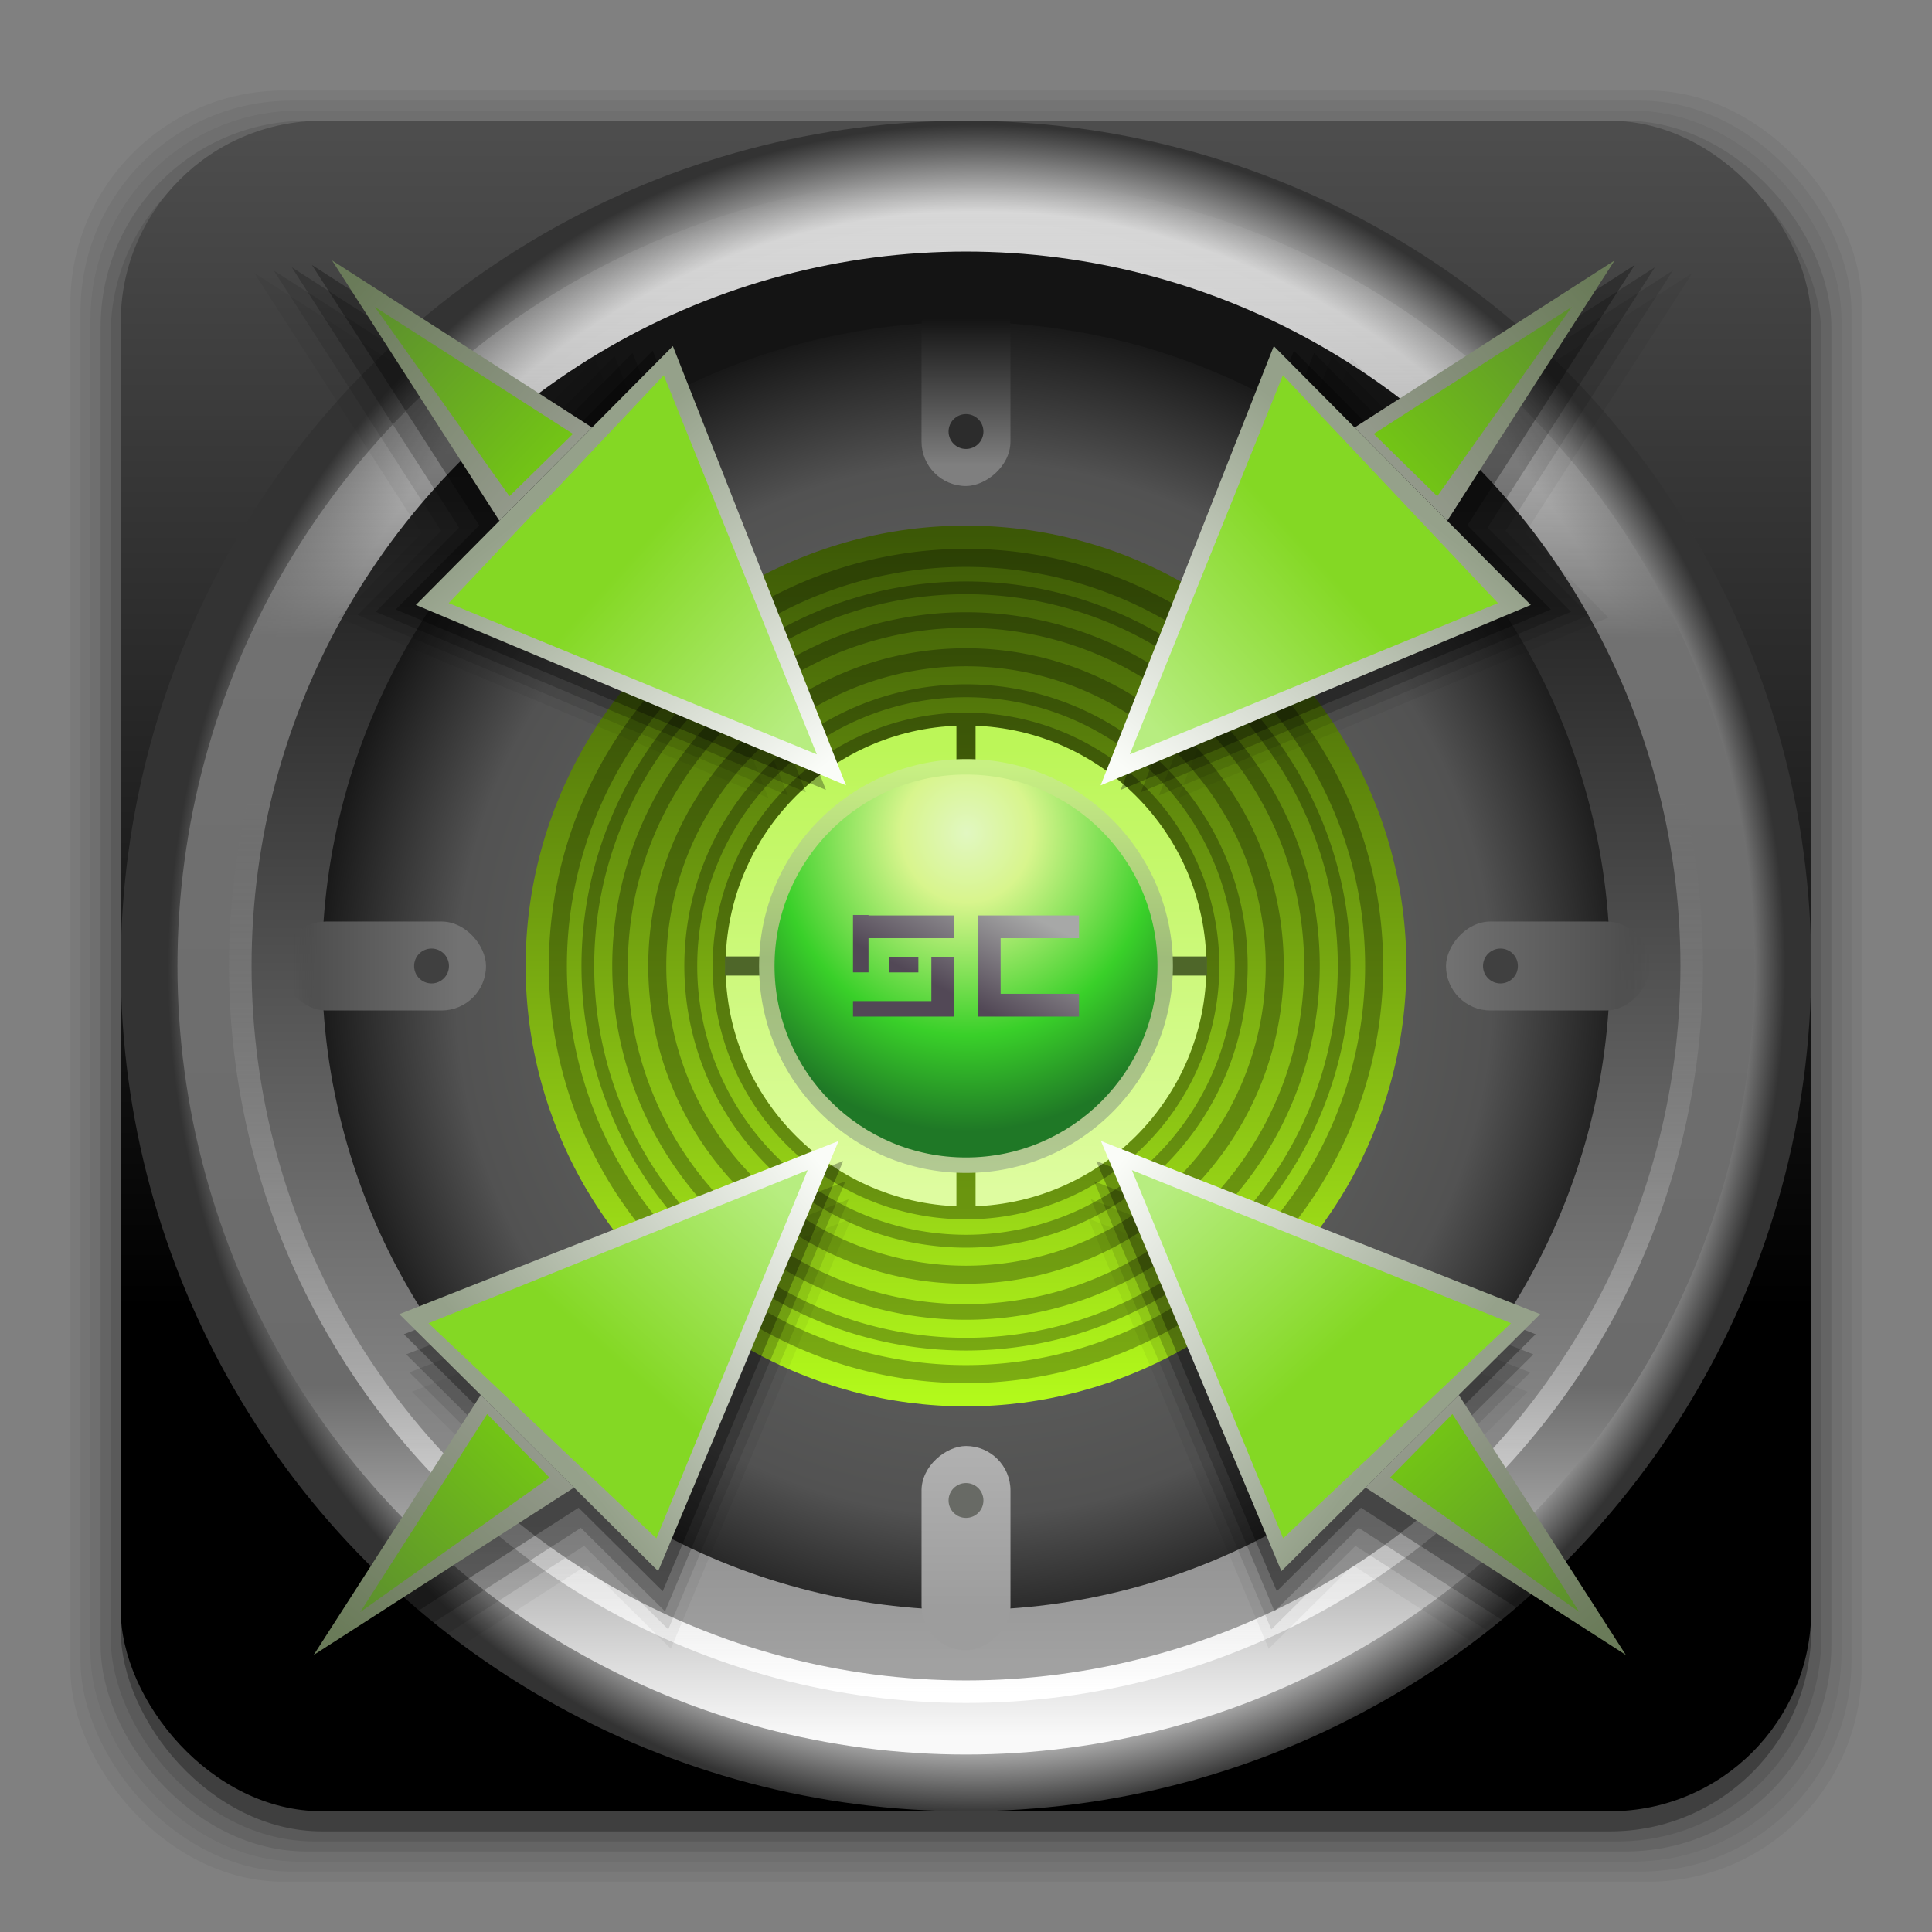 <?xml version="1.0" encoding="UTF-8" standalone="no"?>
<!-- Created with Inkscape (http://www.inkscape.org/) -->

<svg
   xmlns:dc="http://purl.org/dc/elements/1.1/"
   xmlns:cc="http://creativecommons.org/ns#"
   xmlns:rdf="http://www.w3.org/1999/02/22-rdf-syntax-ns#"
   xmlns:svg="http://www.w3.org/2000/svg"
   xmlns="http://www.w3.org/2000/svg"
   xmlns:xlink="http://www.w3.org/1999/xlink"
   xmlns:sodipodi="http://sodipodi.sourceforge.net/DTD/sodipodi-0.dtd"
   xmlns:inkscape="http://www.inkscape.org/namespaces/inkscape"
   width="96"
   height="96"
   id="svg2"
   version="1.1"
   inkscape:version="0.91 r13725"
   sodipodi:docname="soundconverter.svg">
  <rect width="100%" height="100%" fill="#808080" stroke="none"/>
  <defs
     id="defs4">
    <linearGradient
       id="linearGradient4610"
       inkscape:collect="always">
      <stop
         id="stop4612"
         offset="0"
         style="stop-color:#77cf11;stop-opacity:1" />
      <stop
         id="stop4614"
         offset="1"
         style="stop-color:#5b8c2f;stop-opacity:1" />
    </linearGradient>
    <linearGradient
       id="linearGradient4591"
       inkscape:collect="always">
      <stop
         id="stop4593"
         offset="0"
         style="stop-color:#6a7b59;stop-opacity:1" />
      <stop
         id="stop4595"
         offset="1"
         style="stop-color:#949a8c;stop-opacity:1" />
    </linearGradient>
    <linearGradient
       inkscape:collect="always"
       id="linearGradient4583">
      <stop
         style="stop-color:#95a18a;stop-opacity:1"
         offset="0"
         id="stop4585" />
      <stop
         style="stop-color:#fafcf8;stop-opacity:1"
         offset="1"
         id="stop4587" />
    </linearGradient>
    <linearGradient
       id="linearGradient4575"
       inkscape:collect="always">
      <stop
         id="stop4577"
         offset="0"
         style="stop-color:#b7ed80;stop-opacity:1" />
      <stop
         id="stop4579"
         offset="1"
         style="stop-color:#84d824;stop-opacity:1" />
    </linearGradient>
    <linearGradient
       inkscape:collect="always"
       id="linearGradient4545">
      <stop
         style="stop-color:#524856;stop-opacity:1"
         offset="0"
         id="stop4547" />
      <stop
         style="stop-color:#a7a8a7;stop-opacity:1"
         offset="1"
         id="stop4549" />
    </linearGradient>
    <linearGradient
       inkscape:collect="always"
       id="linearGradient4517">
      <stop
         style="stop-color:#141414;stop-opacity:1"
         offset="0"
         id="stop4519" />
      <stop
         style="stop-color:#7f7f7f;stop-opacity:1"
         offset="1"
         id="stop4521" />
    </linearGradient>
    <linearGradient
       inkscape:collect="always"
       id="linearGradient4509">
      <stop
         style="stop-color:#9d9d9d;stop-opacity:1"
         offset="0"
         id="stop4511" />
      <stop
         style="stop-color:#b0b0b0;stop-opacity:1"
         offset="1"
         id="stop4513" />
    </linearGradient>
    <linearGradient
       inkscape:collect="always"
       id="linearGradient4499">
      <stop
         style="stop-color:#4a4a4a;stop-opacity:0"
         offset="0"
         id="stop4501" />
      <stop
         id="stop4507"
         offset="0.158"
         style="stop-color:#505050;stop-opacity:1;" />
      <stop
         style="stop-color:#727272;stop-opacity:1"
         offset="1"
         id="stop4503" />
    </linearGradient>
    <linearGradient
       inkscape:collect="always"
       id="linearGradient4442">
      <stop
         style="stop-color:#6a950f;stop-opacity:1"
         offset="0"
         id="stop4444" />
      <stop
         style="stop-color:#3c5608;stop-opacity:1"
         offset="1"
         id="stop4446" />
    </linearGradient>
    <linearGradient
       id="linearGradient4428"
       inkscape:collect="always">
      <stop
         id="stop4430"
         offset="0"
         style="stop-color:#b2c992;stop-opacity:1" />
      <stop
         style="stop-color:#9fbc7a;stop-opacity:1"
         offset="0.524"
         id="stop4434" />
      <stop
         id="stop4436"
         offset="1"
         style="stop-color:#c8f083;stop-opacity:1" />
    </linearGradient>
    <linearGradient
       inkscape:collect="always"
       id="linearGradient4416">
      <stop
         style="stop-color:#ffffff;stop-opacity:1"
         offset="0"
         id="stop4418" />
      <stop
         style="stop-color:#6e6e6e;stop-opacity:0"
         offset="1"
         id="stop4420" />
    </linearGradient>
    <linearGradient
       id="linearGradient4400"
       inkscape:collect="always">
      <stop
         id="stop4402"
         offset="0"
         style="stop-color:#f9f9f9;stop-opacity:1" />
      <stop
         style="stop-color:#6b6b6b;stop-opacity:1"
         offset="0.226"
         id="stop4404" />
      <stop
         id="stop4408"
         offset="0.708"
         style="stop-color:#717171;stop-opacity:1" />
      <stop
         id="stop4406"
         offset="1"
         style="stop-color:#d8d8d8;stop-opacity:0" />
    </linearGradient>
    <linearGradient
       inkscape:collect="always"
       id="linearGradient4384">
      <stop
         style="stop-color:#f9f9f9;stop-opacity:1"
         offset="0"
         id="stop4386" />
      <stop
         id="stop4392"
         offset="0.897"
         style="stop-color:#d7d7d7;stop-opacity:1" />
      <stop
         style="stop-color:#333333;stop-opacity:0.996"
         offset="1"
         id="stop4388" />
    </linearGradient>
    <linearGradient
       id="linearGradient4376"
       inkscape:collect="always">
      <stop
         id="stop4378"
         offset="0"
         style="stop-color:#a1a1a1;stop-opacity:1" />
      <stop
         id="stop4382"
         offset="1"
         style="stop-color:#141414;stop-opacity:1" />
    </linearGradient>
    <linearGradient
       inkscape:collect="always"
       id="linearGradient4362">
      <stop
         style="stop-color:#71736d;stop-opacity:1"
         offset="0"
         id="stop4364" />
      <stop
         id="stop4372"
         offset="0.748"
         style="stop-color:#525252;stop-opacity:1" />
      <stop
         style="stop-color:#0a0a0a;stop-opacity:1"
         offset="1"
         id="stop4366" />
    </linearGradient>
    <linearGradient
       inkscape:collect="always"
       id="linearGradient4334">
      <stop
         style="stop-color:#defca0;stop-opacity:1"
         offset="0"
         id="stop4336" />
      <stop
         style="stop-color:#bcf658;stop-opacity:1"
         offset="1"
         id="stop4338" />
    </linearGradient>
    <linearGradient
       inkscape:collect="always"
       id="linearGradient4326">
      <stop
         style="stop-color:#b3fa1b;stop-opacity:1"
         offset="0"
         id="stop4328" />
      <stop
         style="stop-color:#3c5806;stop-opacity:1"
         offset="1"
         id="stop4330" />
    </linearGradient>
    <linearGradient
       id="linearGradient4293">
      <stop
         style="stop-color:#3b69a4;stop-opacity:1;"
         offset="0"
         id="stop4295" />
      <stop
         id="stop4301"
         offset="0.128"
         style="stop-color:#3b69a4;stop-opacity:0" />
      <stop
         style="stop-color:#3b69a4;stop-opacity:0"
         offset="0.888"
         id="stop4303" />
      <stop
         style="stop-color:#3b69a4;stop-opacity:1;"
         offset="1"
         id="stop4297" />
    </linearGradient>
    <linearGradient
       id="linearGradient4269"
       inkscape:collect="always">
      <stop
         id="stop4271"
         offset="0"
         style="stop-color:#cfd1cc;stop-opacity:1" />
      <stop
         style="stop-color:#f4f4f3;stop-opacity:1"
         offset="0.332"
         id="stop4275" />
      <stop
         id="stop4277"
         offset="0.695"
         style="stop-color:#fbfbfb;stop-opacity:1" />
      <stop
         id="stop4273"
         offset="1"
         style="stop-color:#c1c3bd;stop-opacity:1" />
    </linearGradient>
    <linearGradient
       inkscape:collect="always"
       id="linearGradient4259">
      <stop
         style="stop-color:#cbcdc7;stop-opacity:1"
         offset="0"
         id="stop4261" />
      <stop
         style="stop-color:#abada8;stop-opacity:1"
         offset="1"
         id="stop4263" />
    </linearGradient>
    <linearGradient
       id="linearGradient4249"
       inkscape:collect="always">
      <stop
         id="stop4251"
         offset="0"
         style="stop-color:#f4f4f2;stop-opacity:0.2" />
      <stop
         id="stop4253"
         offset="1"
         style="stop-color:#cbccca;stop-opacity:1" />
    </linearGradient>
    <linearGradient
       id="linearGradient4215"
       inkscape:collect="always">
      <stop
         id="stop4217"
         offset="0"
         style="stop-color:#6c6d69;stop-opacity:1" />
      <stop
         id="stop4219"
         offset="1"
         style="stop-color:#0e0f0e;stop-opacity:1" />
    </linearGradient>
    <linearGradient
       inkscape:collect="always"
       id="linearGradient4126">
      <stop
         style="stop-color:#e1f7c1;stop-opacity:1"
         offset="0"
         id="stop4128" />
      <stop
         id="stop4278"
         offset="0.232"
         style="stop-color:#d8f58d;stop-opacity:1" />
      <stop
         id="stop4276"
         offset="0.678"
         style="stop-color:#39d029;stop-opacity:1" />
      <stop
         style="stop-color:#1f7826;stop-opacity:1"
         offset="1"
         id="stop4130" />
    </linearGradient>
    <linearGradient
       id="linearGradient3070"
       inkscape:collect="always">
      <stop
         id="stop3072"
         offset="0"
         style="stop-color:#000000;stop-opacity:1" />
      <stop
         id="stop3074"
         offset="1"
         style="stop-color:#4d4d4d;stop-opacity:1" />
    </linearGradient>
    <linearGradient
       inkscape:collect="always"
       id="linearGradient3059">
      <stop
         style="stop-color:#000000;stop-opacity:1"
         offset="0"
         id="stop3061" />
      <stop
         id="stop4042"
         offset="0.051"
         style="stop-color:#1a1a1a;stop-opacity:1" />
      <stop
         style="stop-color:#000000;stop-opacity:1"
         offset="0.241"
         id="stop4044" />
      <stop
         style="stop-color:#1a1a1a;stop-opacity:1"
         offset="1"
         id="stop3064" />
    </linearGradient>
    <linearGradient
       inkscape:collect="always"
       id="linearGradient3048">
      <stop
         style="stop-color:#c16d16;stop-opacity:1"
         offset="0"
         id="stop3050" />
      <stop
         style="stop-color:#ff8e31;stop-opacity:1"
         offset="1"
         id="stop3052" />
    </linearGradient>
    <linearGradient
       inkscape:collect="always"
       id="linearGradient3119">
      <stop
         style="stop-color:#92948f;stop-opacity:0"
         offset="0"
         id="stop3121" />
      <stop
         id="stop3123"
         offset="0.428"
         style="stop-color:#9b9e98;stop-opacity:1" />
      <stop
         style="stop-color:#939690;stop-opacity:0"
         offset="1"
         id="stop3125" />
    </linearGradient>
    <linearGradient
       id="linearGradient3073"
       inkscape:collect="always">
      <stop
         id="stop3075"
         offset="0"
         style="stop-color:#ffffff;stop-opacity:0" />
      <stop
         style="stop-color:#ffffff;stop-opacity:1"
         offset="0.459"
         id="stop3085" />
      <stop
         id="stop3083"
         offset="1"
         style="stop-color:#ffffff;stop-opacity:0" />
    </linearGradient>
    <linearGradient
       inkscape:collect="always"
       id="linearGradient3047">
      <stop
         style="stop-color:#000000;stop-opacity:1"
         offset="0"
         id="stop3049" />
      <stop
         id="stop3055"
         offset="0.061"
         style="stop-color:#1a1a1a;stop-opacity:1" />
      <stop
         style="stop-color:#333333;stop-opacity:1"
         offset="0.165"
         id="stop3057" />
      <stop
         id="stop3059"
         offset="0.554"
         style="stop-color:#4d4d4d;stop-opacity:1" />
      <stop
         style="stop-color:#999999;stop-opacity:1"
         offset="1"
         id="stop3051" />
    </linearGradient>
    <linearGradient
       id="linearGradient3041"
       inkscape:collect="always">
      <stop
         id="stop3043"
         offset="0"
         style="stop-color:#1a1a1a;stop-opacity:1" />
      <stop
         id="stop3045"
         offset="1"
         style="stop-color:#808080;stop-opacity:1" />
    </linearGradient>
    <linearGradient
       inkscape:collect="always"
       id="linearGradient3029">
      <stop
         style="stop-color:#333333;stop-opacity:1"
         offset="0"
         id="stop3031" />
      <stop
         style="stop-color:#e0e0dd;stop-opacity:0;"
         offset="1"
         id="stop3033" />
    </linearGradient>
    <linearGradient
       inkscape:collect="always"
       xlink:href="#linearGradient3029"
       id="linearGradient3035"
       x1="35.355"
       y1="1030.362"
       x2="35.355"
       y2="975.333"
       gradientUnits="userSpaceOnUse"
       gradientTransform="matrix(1.164,0,0,1.164,-7.863,-164.236)" />
    <linearGradient
       inkscape:collect="always"
       xlink:href="#linearGradient3041"
       id="linearGradient3039"
       gradientUnits="userSpaceOnUse"
       x1="35.355"
       y1="1030.362"
       x2="35.355"
       y2="975.333"
       gradientTransform="matrix(1.122,0,0,1.122,-5.85,-122.188)" />
    <linearGradient
       inkscape:collect="always"
       xlink:href="#linearGradient3047"
       id="linearGradient3053"
       x1="40"
       y1="1043.434"
       x2="39.286"
       y2="972.333"
       gradientUnits="userSpaceOnUse" />
    <linearGradient
       inkscape:collect="always"
       xlink:href="#linearGradient3073"
       id="linearGradient3113"
       gradientUnits="userSpaceOnUse"
       gradientTransform="translate(0,-956.362)"
       x1="14.869"
       y1="978.904"
       x2="24.527"
       y2="969.247" />
    <linearGradient
       inkscape:collect="always"
       xlink:href="#linearGradient3073"
       id="linearGradient3115"
       gradientUnits="userSpaceOnUse"
       gradientTransform="matrix(-1,0,0,1,96,-956.362)"
       x1="15.152"
       y1="978.621"
       x2="26.264"
       y2="967.509" />
    <linearGradient
       inkscape:collect="always"
       xlink:href="#linearGradient3119"
       id="linearGradient3117"
       gradientUnits="userSpaceOnUse"
       gradientTransform="translate(0,-956.362)"
       x1="13.132"
       y1="980.641"
       x2="25.55"
       y2="967.866" />
    <linearGradient
       inkscape:collect="always"
       xlink:href="#linearGradient3119"
       id="linearGradient3129"
       gradientUnits="userSpaceOnUse"
       gradientTransform="matrix(-1,0,0,1,96,0)"
       x1="13.132"
       y1="980.641"
       x2="25.55"
       y2="967.866" />
    <linearGradient
       inkscape:collect="always"
       xlink:href="#linearGradient3048"
       id="linearGradient3054"
       x1="49.268"
       y1="996.573"
       x2="49.268"
       y2="1045.863"
       gradientUnits="userSpaceOnUse" />
    <linearGradient
       inkscape:collect="always"
       xlink:href="#linearGradient3048"
       id="linearGradient3058"
       x1="115.803"
       y1="985.472"
       x2="115.803"
       y2="1033.554"
       gradientUnits="userSpaceOnUse" />
    <linearGradient
       inkscape:collect="always"
       xlink:href="#linearGradient3059"
       id="linearGradient3066"
       x1="22.542"
       y1="1045.382"
       x2="22.542"
       y2="964.459"
       gradientUnits="userSpaceOnUse" />
    <linearGradient
       inkscape:collect="always"
       xlink:href="#linearGradient3070"
       id="linearGradient3068"
       x1="53.796"
       y1="1021.389"
       x2="53.796"
       y2="962.974"
       gradientUnits="userSpaceOnUse" />
    <radialGradient
       inkscape:collect="always"
       xlink:href="#linearGradient4126"
       id="radialGradient4159"
       gradientUnits="userSpaceOnUse"
       gradientTransform="matrix(-0.506,0,7.7396434e-7,-0.536,152.532,1018.698)"
       cx="206.519"
       cy="39.083"
       fx="206.519"
       fy="39.083"
       r="27.665" />
    <radialGradient
       inkscape:collect="always"
       xlink:href="#linearGradient4215"
       id="radialGradient4223"
       gradientUnits="userSpaceOnUse"
       gradientTransform="matrix(0.926,-0.926,0.707,0.707,6.436,143.491)"
       cx="152.197"
       cy="0.395"
       fx="152.197"
       fy="0.395"
       r="27.665" />
    <linearGradient
       inkscape:collect="always"
       xlink:href="#linearGradient4249"
       id="linearGradient4247"
       x1="163.935"
       y1="27.55"
       x2="163.935"
       y2="-18.988"
       gradientUnits="userSpaceOnUse" />
    <linearGradient
       inkscape:collect="always"
       xlink:href="#linearGradient4259"
       id="linearGradient4257"
       gradientUnits="userSpaceOnUse"
       x1="163.935"
       y1="27.55"
       x2="163.935"
       y2="-18.988" />
    <linearGradient
       inkscape:collect="always"
       xlink:href="#linearGradient4269"
       id="linearGradient4267"
       gradientUnits="userSpaceOnUse"
       x1="133.608"
       y1="23.401"
       x2="181.842"
       y2="-8.756" />
    <linearGradient
       inkscape:collect="always"
       xlink:href="#linearGradient4293"
       id="linearGradient4299"
       x1="58.404"
       y1="-11.587"
       x2="178.931"
       y2="-11.587"
       gradientUnits="userSpaceOnUse" />
    <linearGradient
       inkscape:collect="always"
       xlink:href="#linearGradient4293"
       id="linearGradient4307"
       gradientUnits="userSpaceOnUse"
       x1="58.404"
       y1="-11.587"
       x2="178.931"
       y2="-11.587" />
    <linearGradient
       inkscape:collect="always"
       xlink:href="#linearGradient4293"
       id="linearGradient4311"
       gradientUnits="userSpaceOnUse"
       x1="58.404"
       y1="-11.587"
       x2="178.931"
       y2="-11.587" />
    <linearGradient
       inkscape:collect="always"
       xlink:href="#linearGradient4326"
       id="linearGradient4332"
       x1="49.54"
       y1="1026.098"
       x2="49.54"
       y2="982.935"
       gradientUnits="userSpaceOnUse" />
    <linearGradient
       inkscape:collect="always"
       xlink:href="#linearGradient4334"
       id="linearGradient4340"
       x1="48.286"
       y1="1015.603"
       x2="48.286"
       y2="993.574"
       gradientUnits="userSpaceOnUse" />
    <radialGradient
       inkscape:collect="always"
       xlink:href="#linearGradient4362"
       id="radialGradient4370"
       cx="48.824"
       cy="1005.485"
       fx="48.824"
       fy="1005.485"
       r="32"
       gradientUnits="userSpaceOnUse"
       gradientTransform="matrix(1.075,0,2.8001972e-6,1.092,-4.083,-92.486)" />
    <linearGradient
       inkscape:collect="always"
       xlink:href="#linearGradient4376"
       id="linearGradient4374"
       x1="50.717"
       y1="1038.958"
       x2="50.717"
       y2="978.098"
       gradientUnits="userSpaceOnUse" />
    <radialGradient
       inkscape:collect="always"
       xlink:href="#linearGradient4384"
       id="radialGradient4390"
       cx="48.407"
       cy="1004.543"
       fx="48.407"
       fy="1004.543"
       r="42"
       gradientUnits="userSpaceOnUse"
       gradientTransform="matrix(0.957,0,9.278754e-7,1,2.197,6.8932877e-6)" />
    <linearGradient
       inkscape:collect="always"
       xlink:href="#linearGradient4400"
       id="linearGradient4398"
       x1="49.695"
       y1="1042.628"
       x2="49.695"
       y2="965.524"
       gradientUnits="userSpaceOnUse" />
    <linearGradient
       inkscape:collect="always"
       xlink:href="#linearGradient4416"
       id="linearGradient4414"
       x1="48.543"
       y1="1040.498"
       x2="48.543"
       y2="996.121"
       gradientUnits="userSpaceOnUse" />
    <linearGradient
       inkscape:collect="always"
       xlink:href="#linearGradient4428"
       id="linearGradient4426"
       x1="-55.971"
       y1="1014.451"
       x2="-55.971"
       y2="994.406"
       gradientUnits="userSpaceOnUse"
       gradientTransform="translate(102.976,0)" />
    <linearGradient
       inkscape:collect="always"
       xlink:href="#linearGradient4442"
       id="linearGradient4448"
       x1="1015.603"
       y1="-48.286"
       x2="992.613"
       y2="-48.286"
       gradientUnits="userSpaceOnUse" />
    <linearGradient
       inkscape:collect="always"
       xlink:href="#linearGradient4499"
       id="linearGradient4505"
       x1="14.536"
       y1="1004.724"
       x2="22.823"
       y2="1004.724"
       gradientUnits="userSpaceOnUse" />
    <linearGradient
       inkscape:collect="always"
       xlink:href="#linearGradient4509"
       id="linearGradient4515"
       x1="-1036.242"
       y1="48.543"
       x2="-1028.634"
       y2="48.543"
       gradientUnits="userSpaceOnUse" />
    <linearGradient
       inkscape:collect="always"
       xlink:href="#linearGradient4517"
       id="linearGradient4523"
       x1="972.184"
       y1="-48.03"
       x2="979.485"
       y2="-48.03"
       gradientUnits="userSpaceOnUse" />
    <linearGradient
       inkscape:collect="always"
       xlink:href="#linearGradient4499"
       id="linearGradient4525"
       x1="-82"
       y1="1004.362"
       x2="-71.851"
       y2="1004.362"
       gradientUnits="userSpaceOnUse" />
    <linearGradient
       inkscape:collect="always"
       xlink:href="#linearGradient4545"
       id="linearGradient4551"
       x1="48.756"
       y1="50.133"
       x2="51.17"
       y2="45.464"
       gradientUnits="userSpaceOnUse" />
    <linearGradient
       inkscape:collect="always"
       xlink:href="#linearGradient4610"
       id="linearGradient4571"
       x1="69.074"
       y1="1026.552"
       x2="78.735"
       y2="1036.799"
       gradientUnits="userSpaceOnUse" />
    <linearGradient
       inkscape:collect="always"
       xlink:href="#linearGradient4575"
       id="linearGradient4573"
       x1="57.91"
       y1="1015.327"
       x2="65.732"
       y2="1024.037"
       gradientUnits="userSpaceOnUse" />
    <linearGradient
       inkscape:collect="always"
       xlink:href="#linearGradient4583"
       id="linearGradient4581"
       x1="70.956"
       y1="1025.466"
       x2="55.971"
       y2="1013.682"
       gradientUnits="userSpaceOnUse" />
    <linearGradient
       inkscape:collect="always"
       xlink:href="#linearGradient4591"
       id="linearGradient4589"
       x1="79.666"
       y1="1037.505"
       x2="70.956"
       y2="1027.002"
       gradientUnits="userSpaceOnUse" />
    <linearGradient
       inkscape:collect="always"
       xlink:href="#linearGradient4583"
       id="linearGradient4676"
       gradientUnits="userSpaceOnUse"
       x1="70.956"
       y1="1025.466"
       x2="55.971"
       y2="1013.682" />
    <linearGradient
       inkscape:collect="always"
       xlink:href="#linearGradient4575"
       id="linearGradient4678"
       gradientUnits="userSpaceOnUse"
       x1="57.91"
       y1="1015.327"
       x2="65.732"
       y2="1024.037" />
    <linearGradient
       inkscape:collect="always"
       xlink:href="#linearGradient4591"
       id="linearGradient4680"
       gradientUnits="userSpaceOnUse"
       x1="79.666"
       y1="1037.505"
       x2="70.956"
       y2="1027.002" />
    <linearGradient
       inkscape:collect="always"
       xlink:href="#linearGradient4610"
       id="linearGradient4682"
       gradientUnits="userSpaceOnUse"
       x1="69.074"
       y1="1026.552"
       x2="78.735"
       y2="1036.799" />
    <linearGradient
       inkscape:collect="always"
       xlink:href="#linearGradient4583"
       id="linearGradient4702"
       gradientUnits="userSpaceOnUse"
       x1="70.956"
       y1="1025.466"
       x2="55.971"
       y2="1013.682" />
    <linearGradient
       inkscape:collect="always"
       xlink:href="#linearGradient4575"
       id="linearGradient4704"
       gradientUnits="userSpaceOnUse"
       x1="57.91"
       y1="1015.327"
       x2="65.732"
       y2="1024.037" />
    <linearGradient
       inkscape:collect="always"
       xlink:href="#linearGradient4591"
       id="linearGradient4706"
       gradientUnits="userSpaceOnUse"
       x1="79.666"
       y1="1037.505"
       x2="70.956"
       y2="1027.002" />
    <linearGradient
       inkscape:collect="always"
       xlink:href="#linearGradient4610"
       id="linearGradient4708"
       gradientUnits="userSpaceOnUse"
       x1="69.074"
       y1="1026.552"
       x2="78.735"
       y2="1036.799" />
    <linearGradient
       inkscape:collect="always"
       xlink:href="#linearGradient4583"
       id="linearGradient4728"
       gradientUnits="userSpaceOnUse"
       x1="70.956"
       y1="1025.466"
       x2="55.971"
       y2="1013.682" />
    <linearGradient
       inkscape:collect="always"
       xlink:href="#linearGradient4575"
       id="linearGradient4730"
       gradientUnits="userSpaceOnUse"
       x1="57.91"
       y1="1015.327"
       x2="65.732"
       y2="1024.037" />
    <linearGradient
       inkscape:collect="always"
       xlink:href="#linearGradient4591"
       id="linearGradient4732"
       gradientUnits="userSpaceOnUse"
       x1="79.666"
       y1="1037.505"
       x2="70.956"
       y2="1027.002" />
    <linearGradient
       inkscape:collect="always"
       xlink:href="#linearGradient4610"
       id="linearGradient4734"
       gradientUnits="userSpaceOnUse"
       x1="69.074"
       y1="1026.552"
       x2="78.735"
       y2="1036.799" />
  </defs>
  <sodipodi:namedview
     id="base"
     pagecolor="#ffffff"
     bordercolor="#666666"
     borderopacity="1.0"
     inkscape:pageopacity="0.0"
     inkscape:pageshadow="2"
     inkscape:zoom="1.9519093"
     inkscape:cx="102.99599"
     inkscape:cy="9.4849507"
     inkscape:document-units="px"
     inkscape:current-layer="layer1"
     showgrid="false"
     inkscape:window-width="1366"
     inkscape:window-height="714"
     inkscape:window-x="0"
     inkscape:window-y="28"
     inkscape:window-maximized="1"
     showguides="true"
     inkscape:guide-bbox="true" />
  <g
     inkscape:label="Layer 1"
     inkscape:groupmode="layer"
     id="layer1"
     transform="translate(0,-956.362)">
    <rect
       style="opacity:0.05;fill:#000000;fill-opacity:1;stroke:none"
       id="rect3826"
       width="89"
       height="89"
       x="3.5"
       y="960.862"
       rx="10.595"
       ry="10.595" />
    <g
       id="g3041">
      <rect
         style="opacity:0.05;fill:#000000;fill-opacity:1;stroke:none"
         id="rect3824"
         width="88"
         height="88"
         x="4"
         y="961.362"
         rx="10.476"
         ry="10.476" />
      <rect
         ry="10.357"
         rx="10.357"
         y="961.862"
         x="4.5"
         height="87"
         width="87"
         id="rect3822"
         style="opacity:0.05;fill:#000000;fill-opacity:1;stroke:none" />
      <rect
         style="opacity:0.1;fill:#000000;fill-opacity:1;stroke:none"
         id="rect3820"
         width="86"
         height="86"
         x="5"
         y="962.362"
         rx="10.238"
         ry="10.238" />
      <rect
         ry="10.119"
         rx="10.119"
         y="962.862"
         x="5.5"
         height="85"
         width="85"
         id="rect3818"
         style="opacity:0.1;fill:#000000;fill-opacity:1;stroke:none" />
      <rect
         style="opacity:0.3;fill:#000000;fill-opacity:1;stroke:none"
         id="rect3131"
         width="84"
         height="84"
         x="6"
         y="963.362"
         rx="10"
         ry="10" />
    </g>
    <rect
       ry="10"
       rx="10"
       y="962.362"
       x="6"
       height="84"
       width="84"
       id="rect3036"
       style="fill:url(#linearGradient3068);fill-opacity:1;stroke:none" />
    <circle
       style="opacity:1;fill:url(#radialGradient4390);fill-opacity:1;stroke:none"
       id="path4280"
       cx="48"
       cy="1004.362"
       r="42" />
    <circle
       r="39.182"
       cy="1004.362"
       cx="48"
       id="circle4394"
       style="opacity:1;fill:url(#linearGradient4398);fill-opacity:1;stroke:none" />
    <circle
       style="opacity:1;fill:url(#linearGradient4414);fill-opacity:1;stroke:none"
       id="circle4410"
       cx="48"
       cy="1004.362"
       r="36.621" />
    <circle
       r="35.5"
       cy="1004.362"
       cx="48"
       id="circle4282"
       style="opacity:1;fill:url(#linearGradient4374);fill-opacity:1;stroke:none" />
    <circle
       style="opacity:1;fill:url(#radialGradient4370);fill-opacity:1;stroke:none"
       id="circle4284"
       cx="48"
       cy="1004.362"
       r="32" />
    <circle
       r="21.882"
       cy="1004.362"
       cx="48"
       id="circle4286"
       style="opacity:1;fill:url(#linearGradient4332);fill-opacity:1;stroke:none" />
    <path
       style="opacity:0.3;fill:#000000;fill-opacity:1;stroke:none"
       d="M 48 27.271 A 20.729 20.729 0 0 0 27.271 48 A 20.729 20.729 0 0 0 48 68.729 A 20.729 20.729 0 0 0 68.729 48 A 20.729 20.729 0 0 0 48 27.271 z M 48 28.168 A 19.832 19.832 0 0 1 67.832 48 A 19.832 19.832 0 0 1 48 67.832 A 19.832 19.832 0 0 1 28.168 48 A 19.832 19.832 0 0 1 48 28.168 z M 48 28.893 A 19.108 19.108 0 0 0 28.893 48 A 19.108 19.108 0 0 0 48 67.107 A 19.108 19.108 0 0 0 67.107 48 A 19.108 19.108 0 0 0 48 28.893 z M 48 29.525 A 18.474 18.474 0 0 1 66.475 48 A 18.474 18.474 0 0 1 48 66.475 A 18.474 18.474 0 0 1 29.525 48 A 18.474 18.474 0 0 1 48 29.525 z M 48 30.422 A 17.577 17.577 0 0 0 30.422 48 A 17.577 17.577 0 0 0 48 65.578 A 17.577 17.577 0 0 0 65.578 48 A 17.577 17.577 0 0 0 48 30.422 z M 48 31.197 A 16.802 16.802 0 0 1 64.803 48 A 16.802 16.802 0 0 1 48 64.803 A 16.802 16.802 0 0 1 31.197 48 A 16.802 16.802 0 0 1 48 31.197 z M 48 32.211 A 15.79 15.79 0 0 0 32.211 48 A 15.79 15.79 0 0 0 48 63.789 A 15.79 15.79 0 0 0 63.789 48 A 15.79 15.79 0 0 0 48 32.211 z M 48 33.107 A 14.893 14.893 0 0 1 62.893 48 A 14.893 14.893 0 0 1 48 62.893 A 14.893 14.893 0 0 1 33.107 48 A 14.893 14.893 0 0 1 48 33.107 z M 48 34.004 A 13.996 13.996 0 0 0 34.004 48 A 13.996 13.996 0 0 0 48 61.996 A 13.996 13.996 0 0 0 61.996 48 A 13.996 13.996 0 0 0 48 34.004 z M 48 34.645 A 13.356 13.356 0 0 1 61.355 48 A 13.356 13.356 0 0 1 48 61.355 A 13.356 13.356 0 0 1 34.645 48 A 13.356 13.356 0 0 1 48 34.645 z M 48 35.412 A 12.588 12.588 0 0 0 35.412 48 A 12.588 12.588 0 0 0 48 60.588 A 12.588 12.588 0 0 0 60.588 48 A 12.588 12.588 0 0 0 48 35.412 z "
       id="circle4302"
       transform="translate(0,956.362)" />
    <rect
       ry="2.209"
       rx="2.209"
       y="1002.153"
       x="14"
       height="4.419"
       width="10.149"
       id="rect4461"
       style="opacity:1;fill:url(#linearGradient4505);fill-opacity:1;stroke:none" />
    <circle
       r="0.866"
       cy="1004.362"
       cx="21.443"
       id="circle4463"
       style="opacity:1;fill:#404040;fill-opacity:1;stroke:none" />
    <rect
       style="opacity:1;fill:url(#linearGradient4525);fill-opacity:1;stroke:none"
       id="rect4475"
       width="10.149"
       height="4.419"
       x="-82"
       y="1002.153"
       rx="2.209"
       ry="2.209"
       transform="scale(-1,1)" />
    <circle
       style="opacity:1;fill:#404040;fill-opacity:1;stroke:none"
       id="circle4477"
       cx="-74.557"
       cy="1004.362"
       r="0.866"
       transform="scale(-1,1)" />
    <rect
       ry="2.209"
       rx="2.209"
       y="45.791"
       x="-1038.362"
       height="4.419"
       width="10.149"
       id="rect4481"
       style="opacity:1;fill:url(#linearGradient4515);fill-opacity:1;stroke:none"
       transform="matrix(0,-1,1,0,0,0)" />
    <circle
       r="0.866"
       cy="48"
       cx="-1030.919"
       id="circle4483"
       style="opacity:1;fill:#686a65;fill-opacity:1;stroke:none"
       transform="matrix(0,-1,1,0,0,0)" />
    <rect
       style="opacity:1;fill:url(#linearGradient4523);fill-opacity:1;stroke:none"
       id="rect4487"
       width="10.149"
       height="4.419"
       x="970.362"
       y="-50.209"
       rx="2.209"
       ry="2.209"
       transform="matrix(0,1,-1,0,0,0)" />
    <circle
       style="opacity:1;fill:#2c2c2c;fill-opacity:1;stroke:none"
       id="circle4489"
       cx="977.805"
       cy="-48"
       r="0.866"
       transform="matrix(0,1,-1,0,0,0)" />
    <g
       id="g4649">
      <circle
         id="circle4288"
         style="fill:url(#linearGradient4340);fill-opacity:1;stroke:none"
         cx="48"
         cy="1004.362"
         r="11.947" />
      <g
         id="g4642">
        <rect
           style="opacity:1;fill:#4e6629;fill-opacity:1;stroke:none"
           id="rect4438"
           width="23.951"
           height="0.951"
           x="36.025"
           y="1003.887"
           rx="0"
           ry="0" />
        <rect
           ry="0"
           rx="0"
           y="-48.475"
           x="992.291"
           height="0.951"
           width="24.143"
           id="rect4440"
           style="opacity:1;fill:url(#linearGradient4448);fill-opacity:1;stroke:none"
           transform="matrix(0,1,-1,0,0,0)" />
        <circle
           r="10.282"
           cy="1004.362"
           cx="48"
           style="fill:url(#linearGradient4426);fill-opacity:1;stroke:none"
           id="circle4422" />
        <circle
           id="path4060"
           style="fill:url(#radialGradient4159);fill-opacity:1;stroke:none"
           cx="48"
           cy="1004.362"
           r="9.514" />
        <path
           style="opacity:1;fill:url(#linearGradient4551);fill-opacity:1;stroke:none"
           d="M 42.385 45.465 L 42.385 45.488 L 42.385 46.617 L 42.385 48.316 L 43.156 48.316 L 43.156 46.617 L 47.412 46.617 L 47.412 45.488 L 43.156 45.488 L 43.156 45.465 L 42.385 45.465 z M 48.59 45.488 L 48.59 46.617 L 48.59 49.381 L 48.59 50.514 L 53.615 50.514 L 53.615 49.381 L 49.721 49.381 L 49.721 46.617 L 53.615 46.617 L 53.615 45.488 L 48.59 45.488 z M 44.162 47.547 L 44.162 48.318 L 45.633 48.318 L 45.633 47.547 L 44.162 47.547 z M 46.279 47.57 L 46.279 49.744 L 42.385 49.744 L 42.385 50.514 L 47.412 50.514 L 47.412 49.744 L 47.412 47.57 L 46.279 47.57 z "
           transform="translate(0,956.362)"
           id="rect4527" />
      </g>
    </g>
    <g
       id="g4620">
      <path
         inkscape:connector-curvature="0"
         id="path4618"
         d="m 54.077,1016.913 8.965,21.375 4.182,-4.15 12.936,8.316 -8.301,-12.92 4.045,-4.016 -21.826,-8.605 z"
         style="opacity:0.05;fill:#000000;fill-opacity:1;fill-rule:evenodd;stroke:none;stroke-width:1px;stroke-linecap:butt;stroke-linejoin:miter;stroke-opacity:1" />
      <path
         style="opacity:0.1;fill:#000000;fill-opacity:1;fill-rule:evenodd;stroke:none;stroke-width:1px;stroke-linecap:butt;stroke-linejoin:miter;stroke-opacity:1"
         d="m 54.205,1015.952 8.965,21.375 4.182,-4.15 12.936,8.316 -8.301,-12.92 4.045,-4.016 -21.826,-8.605 z"
         id="path4616"
         inkscape:connector-curvature="0" />
      <path
         inkscape:connector-curvature="0"
         id="path4597"
         d="m 54.365,1015.056 8.965,21.375 4.182,-4.15 12.936,8.316 -8.301,-12.92 4.045,-4.016 -21.826,-8.605 z"
         style="opacity:0.2;fill:#000000;fill-opacity:1;fill-rule:evenodd;stroke:none;stroke-width:1px;stroke-linecap:butt;stroke-linejoin:miter;stroke-opacity:1" />
      <path
         style="opacity:0.3;fill:#000000;fill-opacity:1;fill-rule:evenodd;stroke:none;stroke-width:1px;stroke-linecap:butt;stroke-linejoin:miter;stroke-opacity:1"
         d="m 54.479,1014.055 8.965,21.375 4.182,-4.15 12.936,8.316 -8.301,-12.92 4.045,-4.016 -21.826,-8.605 z"
         id="path4608"
         inkscape:connector-curvature="0" />
      <path
         inkscape:connector-curvature="0"
         id="path4553"
         d="m 54.705,1013.057 8.966,21.374 12.86,-12.77 z"
         style="opacity:1;fill:url(#linearGradient4581);fill-rule:evenodd;stroke:none;stroke-width:1px;stroke-linecap:butt;stroke-linejoin:miter;stroke-opacity:1;fill-opacity:1" />
      <path
         inkscape:connector-curvature="0"
         id="path4555"
         d="m 56.244,1014.506 18.838,7.607 -11.321,10.687 z"
         style="fill:url(#linearGradient4573);fill-rule:evenodd;stroke:none;stroke-width:1px;stroke-linecap:butt;stroke-linejoin:miter;stroke-opacity:1;opacity:1" />
      <path
         sodipodi:nodetypes="cccc"
         style="opacity:1;fill:url(#linearGradient4589);fill-rule:evenodd;stroke:none;stroke-width:1px;stroke-linecap:butt;stroke-linejoin:miter;stroke-opacity:1;fill-opacity:1"
         d="m 80.788,1038.596 -12.937,-8.317 4.635,-4.603 z"
         id="path4557"
         inkscape:connector-curvature="0" />
      <path
         inkscape:connector-curvature="0"
         id="path4559"
         d="m 78.478,1036.468 -9.405,-6.687 3.096,-3.154 z"
         style="opacity:1;fill:url(#linearGradient4571);fill-rule:evenodd;stroke:none;stroke-width:1px;stroke-linecap:butt;stroke-linejoin:miter;stroke-opacity:1"
         sodipodi:nodetypes="cccc" />
    </g>
    <g
       id="g4658"
       transform="matrix(-1,0,0,1,96.375,0)">
      <path
         style="opacity:0.05;fill:#000000;fill-opacity:1;fill-rule:evenodd;stroke:none;stroke-width:1px;stroke-linecap:butt;stroke-linejoin:miter;stroke-opacity:1"
         d="m 54.077,1016.913 8.965,21.375 4.182,-4.15 12.936,8.316 -8.301,-12.92 4.045,-4.016 -21.826,-8.605 z"
         id="path4660"
         inkscape:connector-curvature="0" />
      <path
         inkscape:connector-curvature="0"
         id="path4662"
         d="m 54.205,1015.952 8.965,21.375 4.182,-4.15 12.936,8.316 -8.301,-12.92 4.045,-4.016 -21.826,-8.605 z"
         style="opacity:0.1;fill:#000000;fill-opacity:1;fill-rule:evenodd;stroke:none;stroke-width:1px;stroke-linecap:butt;stroke-linejoin:miter;stroke-opacity:1" />
      <path
         style="opacity:0.2;fill:#000000;fill-opacity:1;fill-rule:evenodd;stroke:none;stroke-width:1px;stroke-linecap:butt;stroke-linejoin:miter;stroke-opacity:1"
         d="m 54.365,1015.056 8.965,21.375 4.182,-4.15 12.936,8.316 -8.301,-12.92 4.045,-4.016 -21.826,-8.605 z"
         id="path4664"
         inkscape:connector-curvature="0" />
      <path
         inkscape:connector-curvature="0"
         id="path4666"
         d="m 54.479,1014.055 8.965,21.375 4.182,-4.15 12.936,8.316 -8.301,-12.92 4.045,-4.016 -21.826,-8.605 z"
         style="opacity:0.3;fill:#000000;fill-opacity:1;fill-rule:evenodd;stroke:none;stroke-width:1px;stroke-linecap:butt;stroke-linejoin:miter;stroke-opacity:1" />
      <path
         style="opacity:1;fill:url(#linearGradient4676);fill-opacity:1;fill-rule:evenodd;stroke:none;stroke-width:1px;stroke-linecap:butt;stroke-linejoin:miter;stroke-opacity:1"
         d="m 54.705,1013.057 8.966,21.374 12.86,-12.77 z"
         id="path4668"
         inkscape:connector-curvature="0" />
      <path
         style="opacity:1;fill:url(#linearGradient4678);fill-rule:evenodd;stroke:none;stroke-width:1px;stroke-linecap:butt;stroke-linejoin:miter;stroke-opacity:1"
         d="m 56.244,1014.506 18.838,7.607 -11.321,10.687 z"
         id="path4670"
         inkscape:connector-curvature="0" />
      <path
         inkscape:connector-curvature="0"
         id="path4672"
         d="m 80.788,1038.596 -12.937,-8.317 4.635,-4.603 z"
         style="opacity:1;fill:url(#linearGradient4680);fill-opacity:1;fill-rule:evenodd;stroke:none;stroke-width:1px;stroke-linecap:butt;stroke-linejoin:miter;stroke-opacity:1"
         sodipodi:nodetypes="cccc" />
      <path
         sodipodi:nodetypes="cccc"
         style="opacity:1;fill:url(#linearGradient4682);fill-rule:evenodd;stroke:none;stroke-width:1px;stroke-linecap:butt;stroke-linejoin:miter;stroke-opacity:1"
         d="m 78.478,1036.468 -9.405,-6.687 3.096,-3.154 z"
         id="path4674"
         inkscape:connector-curvature="0" />
    </g>
    <g
       id="g4684"
       transform="matrix(0,-1,1,0,-958.367,1050.091)">
      <path
         style="opacity:0.05;fill:#000000;fill-opacity:1;fill-rule:evenodd;stroke:none;stroke-width:1px;stroke-linecap:butt;stroke-linejoin:miter;stroke-opacity:1"
         d="m 54.077,1016.913 8.965,21.375 4.182,-4.15 12.936,8.316 -8.301,-12.92 4.045,-4.016 -21.826,-8.605 z"
         id="path4686"
         inkscape:connector-curvature="0" />
      <path
         inkscape:connector-curvature="0"
         id="path4688"
         d="m 54.205,1015.952 8.965,21.375 4.182,-4.15 12.936,8.316 -8.301,-12.92 4.045,-4.016 -21.826,-8.605 z"
         style="opacity:0.1;fill:#000000;fill-opacity:1;fill-rule:evenodd;stroke:none;stroke-width:1px;stroke-linecap:butt;stroke-linejoin:miter;stroke-opacity:1" />
      <path
         style="opacity:0.2;fill:#000000;fill-opacity:1;fill-rule:evenodd;stroke:none;stroke-width:1px;stroke-linecap:butt;stroke-linejoin:miter;stroke-opacity:1"
         d="m 54.365,1015.056 8.965,21.375 4.182,-4.15 12.936,8.316 -8.301,-12.92 4.045,-4.016 -21.826,-8.605 z"
         id="path4690"
         inkscape:connector-curvature="0" />
      <path
         inkscape:connector-curvature="0"
         id="path4692"
         d="m 54.479,1014.055 8.965,21.375 4.182,-4.15 12.936,8.316 -8.301,-12.92 4.045,-4.016 -21.826,-8.605 z"
         style="opacity:0.3;fill:#000000;fill-opacity:1;fill-rule:evenodd;stroke:none;stroke-width:1px;stroke-linecap:butt;stroke-linejoin:miter;stroke-opacity:1" />
      <path
         style="opacity:1;fill:url(#linearGradient4702);fill-opacity:1;fill-rule:evenodd;stroke:none;stroke-width:1px;stroke-linecap:butt;stroke-linejoin:miter;stroke-opacity:1"
         d="m 54.705,1013.057 8.966,21.374 12.86,-12.77 z"
         id="path4694"
         inkscape:connector-curvature="0" />
      <path
         style="opacity:1;fill:url(#linearGradient4704);fill-rule:evenodd;stroke:none;stroke-width:1px;stroke-linecap:butt;stroke-linejoin:miter;stroke-opacity:1"
         d="m 56.244,1014.506 18.838,7.607 -11.321,10.687 z"
         id="path4696"
         inkscape:connector-curvature="0" />
      <path
         inkscape:connector-curvature="0"
         id="path4698"
         d="m 80.788,1038.596 -12.937,-8.317 4.635,-4.603 z"
         style="opacity:1;fill:url(#linearGradient4706);fill-opacity:1;fill-rule:evenodd;stroke:none;stroke-width:1px;stroke-linecap:butt;stroke-linejoin:miter;stroke-opacity:1"
         sodipodi:nodetypes="cccc" />
      <path
         sodipodi:nodetypes="cccc"
         style="opacity:1;fill:url(#linearGradient4708);fill-rule:evenodd;stroke:none;stroke-width:1px;stroke-linecap:butt;stroke-linejoin:miter;stroke-opacity:1"
         d="m 78.478,1036.468 -9.405,-6.687 3.096,-3.154 z"
         id="path4700"
         inkscape:connector-curvature="0" />
    </g>
    <g
       transform="matrix(0,-1,-1,0,1055.095,1050.091)"
       id="g4710">
      <path
         inkscape:connector-curvature="0"
         id="path4712"
         d="m 54.077,1016.913 8.965,21.375 4.182,-4.15 12.936,8.316 -8.301,-12.92 4.045,-4.016 -21.826,-8.605 z"
         style="opacity:0.05;fill:#000000;fill-opacity:1;fill-rule:evenodd;stroke:none;stroke-width:1px;stroke-linecap:butt;stroke-linejoin:miter;stroke-opacity:1" />
      <path
         style="opacity:0.1;fill:#000000;fill-opacity:1;fill-rule:evenodd;stroke:none;stroke-width:1px;stroke-linecap:butt;stroke-linejoin:miter;stroke-opacity:1"
         d="m 54.205,1015.952 8.965,21.375 4.182,-4.15 12.936,8.316 -8.301,-12.92 4.045,-4.016 -21.826,-8.605 z"
         id="path4714"
         inkscape:connector-curvature="0" />
      <path
         inkscape:connector-curvature="0"
         id="path4716"
         d="m 54.365,1015.056 8.965,21.375 4.182,-4.15 12.936,8.316 -8.301,-12.92 4.045,-4.016 -21.826,-8.605 z"
         style="opacity:0.2;fill:#000000;fill-opacity:1;fill-rule:evenodd;stroke:none;stroke-width:1px;stroke-linecap:butt;stroke-linejoin:miter;stroke-opacity:1" />
      <path
         style="opacity:0.3;fill:#000000;fill-opacity:1;fill-rule:evenodd;stroke:none;stroke-width:1px;stroke-linecap:butt;stroke-linejoin:miter;stroke-opacity:1"
         d="m 54.479,1014.055 8.965,21.375 4.182,-4.15 12.936,8.316 -8.301,-12.92 4.045,-4.016 -21.826,-8.605 z"
         id="path4718"
         inkscape:connector-curvature="0" />
      <path
         inkscape:connector-curvature="0"
         id="path4720"
         d="m 54.705,1013.057 8.966,21.374 12.86,-12.77 z"
         style="opacity:1;fill:url(#linearGradient4728);fill-opacity:1;fill-rule:evenodd;stroke:none;stroke-width:1px;stroke-linecap:butt;stroke-linejoin:miter;stroke-opacity:1" />
      <path
         inkscape:connector-curvature="0"
         id="path4722"
         d="m 56.244,1014.506 18.838,7.607 -11.321,10.687 z"
         style="opacity:1;fill:url(#linearGradient4730);fill-rule:evenodd;stroke:none;stroke-width:1px;stroke-linecap:butt;stroke-linejoin:miter;stroke-opacity:1" />
      <path
         sodipodi:nodetypes="cccc"
         style="opacity:1;fill:url(#linearGradient4732);fill-opacity:1;fill-rule:evenodd;stroke:none;stroke-width:1px;stroke-linecap:butt;stroke-linejoin:miter;stroke-opacity:1"
         d="m 80.788,1038.596 -12.937,-8.317 4.635,-4.603 z"
         id="path4724"
         inkscape:connector-curvature="0" />
      <path
         inkscape:connector-curvature="0"
         id="path4726"
         d="m 78.478,1036.468 -9.405,-6.687 3.096,-3.154 z"
         style="opacity:1;fill:url(#linearGradient4734);fill-rule:evenodd;stroke:none;stroke-width:1px;stroke-linecap:butt;stroke-linejoin:miter;stroke-opacity:1"
         sodipodi:nodetypes="cccc" />
    </g>
  </g>
</svg>
